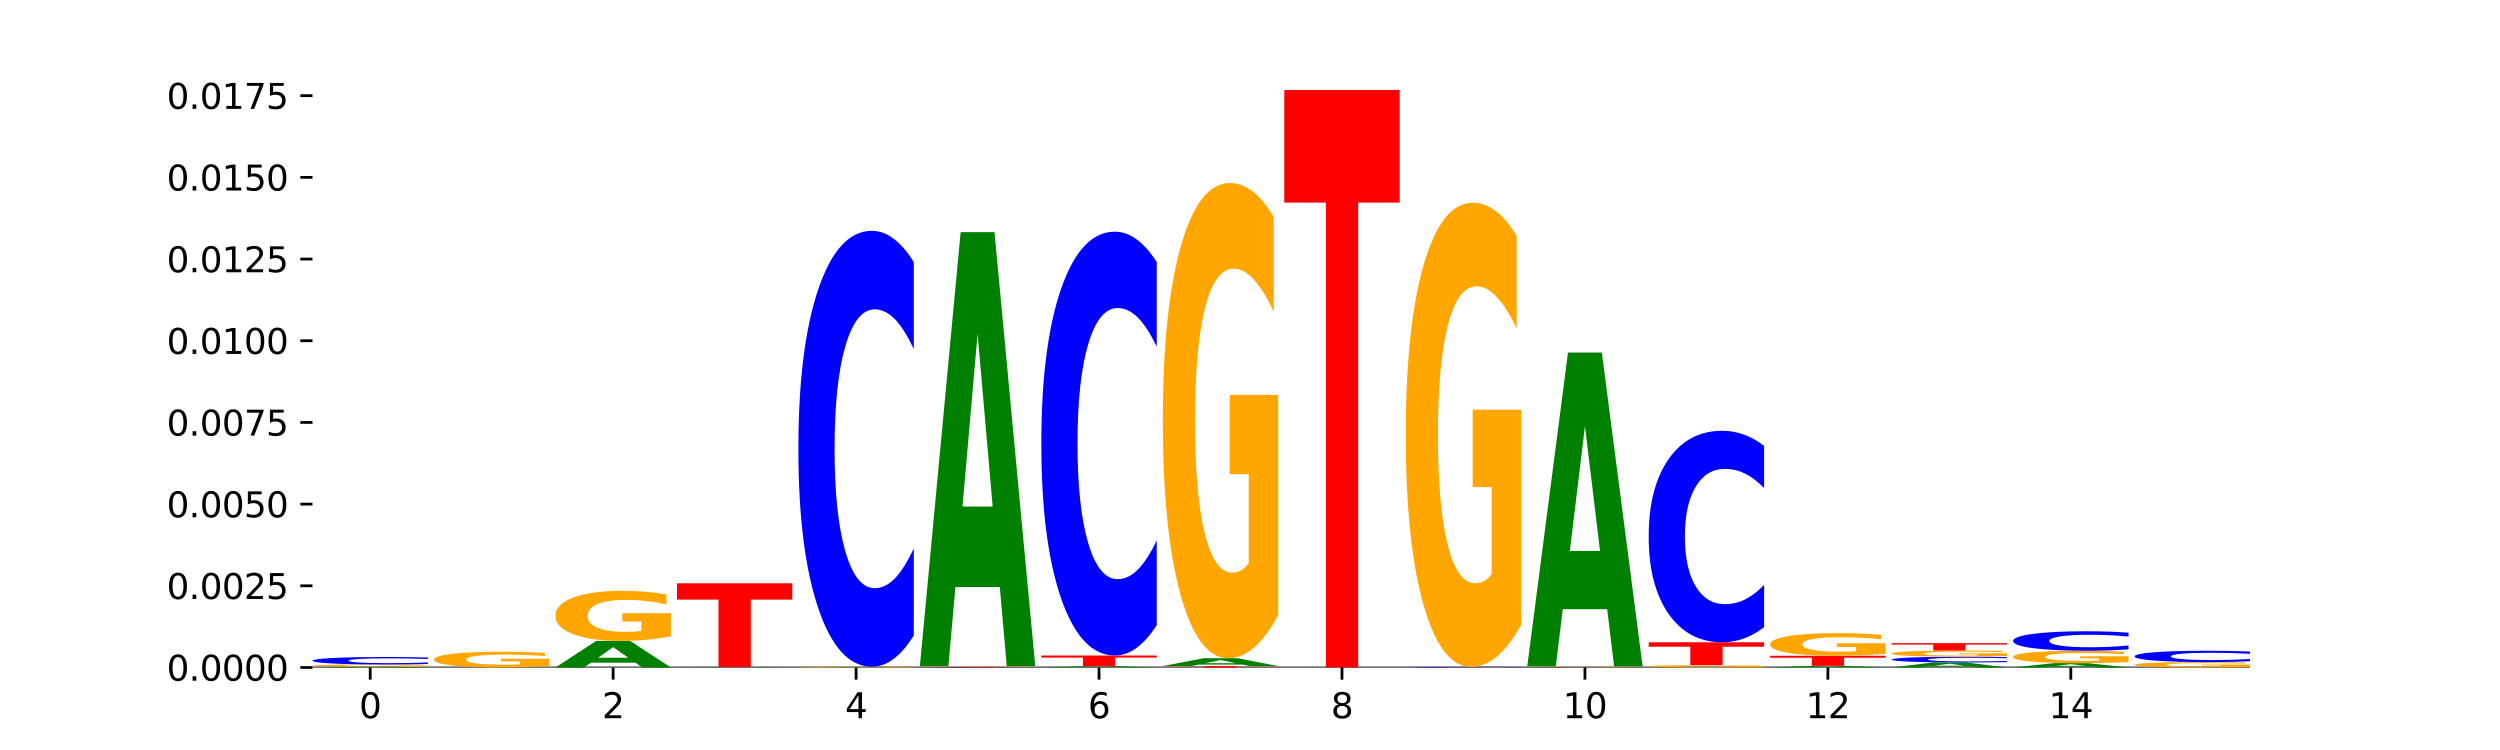 <?xml version="1.0" encoding="utf-8" standalone="no"?>
<!DOCTYPE svg PUBLIC "-//W3C//DTD SVG 1.1//EN"
  "http://www.w3.org/Graphics/SVG/1.1/DTD/svg11.dtd">
<svg xmlns:xlink="http://www.w3.org/1999/xlink" width="720pt" height="216pt" viewBox="0 0 720 216" xmlns="http://www.w3.org/2000/svg" version="1.1">
 <defs>
  <style type="text/css">*{stroke-linejoin: round; stroke-linecap: butt}</style>
 </defs>
 <g id="figure_1">
  <g id="patch_1">
   <path d="M 0 216 
L 720 216 
L 720 0 
L 0 0 
z
" style="fill: #ffffff"/>
  </g>
  <g id="axes_1">
   <g id="patch_2">
    <path d="M 90 192.24 
L 648 192.24 
L 648 25.92 
L 90 25.92 
z
" style="fill: #ffffff"/>
   </g>
   <g id="line2d_1">
    <path d="M 90 192.24 
L 648 192.24 
" clip-path="url(#p7112d2d9ba)" style="fill: none; stroke: #000000; stroke-width: 0.5; stroke-linecap: square"/>
   </g>
   <g id="patch_3">
    <path d="M 113.022 192.194 
L 100.24 192.194 
L 98.222 192.24 
L 90 192.24 
L 101.742 191.986 
L 111.493 191.986 
L 123.235 192.24 
L 115.02 192.24 
L 113.022 192.194 
z
M 102.279 192.147 
L 110.963 192.147 
L 106.628 192.045 
L 102.279 192.147 
z
" clip-path="url(#p7112d2d9ba)" style="fill: #008000"/>
   </g>
   <g id="patch_4">
    <path d="M 123.235 191.931 
Q 119.883 191.958 116.278 191.972 
Q 112.673 191.986 108.83 191.986 
Q 100.145 191.986 95.072 191.904 
Q 90 191.822 90 191.683 
Q 90 191.541 95.162 191.46 
Q 100.331 191.379 109.321 191.379 
Q 112.785 191.379 115.958 191.39 
Q 119.138 191.401 121.954 191.422 
L 121.954 191.543 
Q 119.049 191.516 116.174 191.502 
Q 113.299 191.488 110.409 191.488 
Q 105.061 191.488 102.163 191.539 
Q 99.266 191.589 99.266 191.683 
Q 99.266 191.775 102.059 191.826 
Q 104.852 191.876 109.992 191.876 
Q 111.392 191.876 112.591 191.874 
Q 113.79 191.871 114.744 191.864 
L 114.744 191.751 
L 109.269 191.751 
L 109.269 191.65 
L 123.235 191.65 
L 123.235 191.931 
z
" clip-path="url(#p7112d2d9ba)" style="fill: #ffa600"/>
   </g>
   <g id="patch_5">
    <path d="M 123.235 191.224 
Q 120.455 191.3 117.449 191.339 
Q 114.443 191.379 111.169 191.379 
Q 101.405 191.379 95.702 191.087 
Q 90 190.795 90 190.297 
Q 90 189.796 95.702 189.505 
Q 101.405 189.213 111.169 189.213 
Q 114.443 189.213 117.449 189.253 
Q 120.455 189.292 123.235 189.369 
L 123.235 189.8 
Q 120.43 189.698 117.708 189.651 
Q 114.987 189.603 111.981 189.603 
Q 106.588 189.603 103.498 189.788 
Q 100.417 189.972 100.417 190.297 
Q 100.417 190.62 103.498 190.804 
Q 106.588 190.989 111.981 190.989 
Q 114.987 190.989 117.708 190.941 
Q 120.43 190.893 123.235 190.791 
L 123.235 191.224 
z
" clip-path="url(#p7112d2d9ba)" style="fill: #0000ff"/>
   </g>
   <g id="patch_6">
    <path d="M 158.219 191.83 
Q 154.868 192.035 151.263 192.138 
Q 147.657 192.24 143.814 192.24 
Q 135.129 192.24 130.057 191.629 
Q 124.984 191.018 124.984 189.974 
Q 124.984 188.917 130.146 188.311 
Q 135.315 187.705 144.306 187.705 
Q 147.769 187.705 150.942 187.787 
Q 154.123 187.869 156.938 188.03 
L 156.938 188.934 
Q 154.033 188.727 151.158 188.625 
Q 148.283 188.522 145.393 188.522 
Q 140.045 188.522 137.148 188.898 
Q 134.25 189.274 134.25 189.974 
Q 134.25 190.667 137.043 191.046 
Q 139.837 191.423 144.976 191.423 
Q 146.376 191.423 147.576 191.402 
Q 148.775 191.379 149.728 191.332 
L 149.728 190.483 
L 144.254 190.483 
L 144.254 189.727 
L 158.219 189.727 
L 158.219 191.83 
z
" clip-path="url(#p7112d2d9ba)" style="fill: #ffa600"/>
   </g>
   <g id="patch_7">
    <path d="M 182.991 190.844 
L 170.209 190.844 
L 168.191 192.24 
L 159.969 192.24 
L 171.711 184.575 
L 181.462 184.575 
L 193.204 192.24 
L 184.988 192.24 
L 182.991 190.844 
z
M 172.248 189.421 
L 180.932 189.421 
L 176.596 186.372 
L 172.248 189.421 
z
" clip-path="url(#p7112d2d9ba)" style="fill: #008000"/>
   </g>
   <g id="patch_8">
    <path d="M 193.204 183.271 
Q 189.852 183.923 186.247 184.25 
Q 182.642 184.575 178.798 184.575 
Q 170.113 184.575 165.041 182.634 
Q 159.969 180.693 159.969 177.374 
Q 159.969 174.017 165.13 172.091 
Q 170.3 170.165 179.29 170.165 
Q 182.754 170.165 185.927 170.427 
Q 189.107 170.686 191.923 171.198 
L 191.923 174.07 
Q 189.018 173.413 186.143 173.088 
Q 183.267 172.761 180.377 172.761 
Q 175.029 172.761 172.132 173.957 
Q 169.235 175.151 169.235 177.374 
Q 169.235 179.577 172.028 180.78 
Q 174.821 181.979 179.96 181.979 
Q 181.361 181.979 182.56 181.911 
Q 183.759 181.839 184.712 181.691 
L 184.712 178.994 
L 179.238 178.994 
L 179.238 176.592 
L 193.204 176.592 
L 193.204 183.271 
z
" clip-path="url(#p7112d2d9ba)" style="fill: #ffa600"/>
   </g>
   <g id="patch_9">
    <path d="M 217.975 192.218 
L 205.193 192.218 
L 203.175 192.24 
L 194.953 192.24 
L 206.695 192.121 
L 216.446 192.121 
L 228.188 192.24 
L 219.973 192.24 
L 217.975 192.218 
z
M 207.232 192.196 
L 215.916 192.196 
L 211.581 192.149 
L 207.232 192.196 
z
" clip-path="url(#p7112d2d9ba)" style="fill: #008000"/>
   </g>
   <g id="patch_10">
    <path d="M 194.953 167.978 
L 228.188 167.978 
L 228.188 172.687 
L 216.231 172.687 
L 216.231 192.121 
L 206.933 192.121 
L 206.933 172.687 
L 194.953 172.687 
L 194.953 167.978 
z
" clip-path="url(#p7112d2d9ba)" style="fill: #ff0000"/>
   </g>
   <g id="patch_11">
    <path d="M 263.172 192.22 
Q 259.821 192.23 256.216 192.235 
Q 252.61 192.24 248.767 192.24 
Q 240.082 192.24 235.01 192.21 
Q 229.937 192.181 229.937 192.13 
Q 229.937 192.079 235.099 192.05 
Q 240.268 192.021 249.259 192.021 
Q 252.722 192.021 255.895 192.025 
Q 259.076 192.029 261.891 192.036 
L 261.891 192.08 
Q 258.986 192.07 256.111 192.065 
Q 253.236 192.06 250.346 192.06 
Q 244.998 192.06 242.101 192.078 
Q 239.203 192.097 239.203 192.13 
Q 239.203 192.164 241.996 192.182 
Q 244.79 192.2 249.929 192.2 
Q 251.329 192.2 252.529 192.199 
Q 253.728 192.198 254.681 192.196 
L 254.681 192.155 
L 249.207 192.155 
L 249.207 192.118 
L 263.172 192.118 
L 263.172 192.22 
z
" clip-path="url(#p7112d2d9ba)" style="fill: #ffa600"/>
   </g>
   <g id="patch_12">
    <path d="M 263.172 183.022 
Q 260.392 187.482 257.386 189.738 
Q 254.38 192.021 251.106 192.021 
Q 241.342 192.021 235.64 175.112 
Q 229.937 158.203 229.937 129.287 
Q 229.937 100.267 235.64 83.385 
Q 241.342 66.476 251.106 66.476 
Q 254.38 66.476 257.386 68.758 
Q 260.392 71.014 263.172 75.475 
L 263.172 100.501 
Q 260.367 94.588 257.646 91.839 
Q 254.924 89.09 251.918 89.09 
Q 246.526 89.09 243.436 99.801 
Q 240.354 110.485 240.354 129.287 
Q 240.354 148.011 243.436 158.722 
Q 246.526 169.406 251.918 169.406 
Q 254.924 169.406 257.646 166.658 
Q 260.367 163.883 263.172 157.97 
L 263.172 183.022 
z
" clip-path="url(#p7112d2d9ba)" style="fill: #0000ff"/>
   </g>
   <g id="patch_13">
    <path d="M 264.922 192.055 
L 298.157 192.055 
L 298.157 192.091 
L 286.2 192.091 
L 286.2 192.24 
L 276.902 192.24 
L 276.902 192.091 
L 264.922 192.091 
L 264.922 192.055 
z
" clip-path="url(#p7112d2d9ba)" style="fill: #ff0000"/>
   </g>
   <g id="patch_14">
    <path d="M 298.157 192.036 
Q 294.805 192.045 291.2 192.05 
Q 287.595 192.055 283.751 192.055 
Q 275.066 192.055 269.994 192.027 
Q 264.922 191.999 264.922 191.952 
Q 264.922 191.904 270.083 191.877 
Q 275.253 191.849 284.243 191.849 
Q 287.707 191.849 290.88 191.853 
Q 294.06 191.857 296.876 191.864 
L 296.876 191.905 
Q 293.971 191.896 291.096 191.891 
Q 288.22 191.886 285.33 191.886 
Q 279.982 191.886 277.085 191.903 
Q 274.188 191.92 274.188 191.952 
Q 274.188 191.983 276.981 192.001 
Q 279.774 192.018 284.913 192.018 
Q 286.314 192.018 287.513 192.017 
Q 288.712 192.016 289.665 192.014 
L 289.665 191.975 
L 284.191 191.975 
L 284.191 191.941 
L 298.157 191.941 
L 298.157 192.036 
z
" clip-path="url(#p7112d2d9ba)" style="fill: #ffa600"/>
   </g>
   <g id="patch_15">
    <path d="M 287.944 169.078 
L 275.162 169.078 
L 273.144 191.849 
L 264.922 191.849 
L 276.664 66.849 
L 286.415 66.849 
L 298.157 191.849 
L 289.941 191.849 
L 287.944 169.078 
z
M 277.2 145.878 
L 285.885 145.878 
L 281.549 96.157 
L 277.2 145.878 
z
" clip-path="url(#p7112d2d9ba)" style="fill: #008000"/>
   </g>
   <g id="patch_16">
    <path d="M 322.928 192.175 
L 310.146 192.175 
L 308.128 192.24 
L 299.906 192.24 
L 311.648 191.882 
L 321.399 191.882 
L 333.141 192.24 
L 324.926 192.24 
L 322.928 192.175 
z
M 312.185 192.108 
L 320.869 192.108 
L 316.534 191.966 
L 312.185 192.108 
z
" clip-path="url(#p7112d2d9ba)" style="fill: #008000"/>
   </g>
   <g id="patch_17">
    <path d="M 299.906 188.791 
L 333.141 188.791 
L 333.141 189.394 
L 321.184 189.394 
L 321.184 191.882 
L 311.886 191.882 
L 311.886 189.394 
L 299.906 189.394 
L 299.906 188.791 
z
" clip-path="url(#p7112d2d9ba)" style="fill: #ff0000"/>
   </g>
   <g id="patch_18">
    <path d="M 333.141 180.041 
Q 330.361 184.378 327.355 186.572 
Q 324.349 188.791 321.075 188.791 
Q 311.311 188.791 305.608 172.351 
Q 299.906 155.911 299.906 127.796 
Q 299.906 99.58 305.608 83.165 
Q 311.311 66.724 321.075 66.724 
Q 324.349 66.724 327.355 68.943 
Q 330.361 71.137 333.141 75.474 
L 333.141 99.807 
Q 330.336 94.058 327.614 91.385 
Q 324.893 88.712 321.887 88.712 
Q 316.494 88.712 313.404 99.126 
Q 310.323 109.515 310.323 127.796 
Q 310.323 146.001 313.404 156.415 
Q 316.494 166.803 321.887 166.803 
Q 324.893 166.803 327.614 164.131 
Q 330.336 161.433 333.141 155.684 
L 333.141 180.041 
z
" clip-path="url(#p7112d2d9ba)" style="fill: #0000ff"/>
   </g>
   <g id="patch_19">
    <path d="M 334.89 191.823 
L 368.125 191.823 
L 368.125 191.904 
L 356.168 191.904 
L 356.168 192.24 
L 346.87 192.24 
L 346.87 191.904 
L 334.89 191.904 
L 334.89 191.823 
z
" clip-path="url(#p7112d2d9ba)" style="fill: #ff0000"/>
   </g>
   <g id="patch_20">
    <path d="M 357.912 191.412 
L 345.131 191.412 
L 343.112 191.823 
L 334.89 191.823 
L 346.632 189.569 
L 356.383 189.569 
L 368.125 191.823 
L 359.91 191.823 
L 357.912 191.412 
z
M 347.169 190.994 
L 355.853 190.994 
L 351.518 190.097 
L 347.169 190.994 
z
" clip-path="url(#p7112d2d9ba)" style="fill: #008000"/>
   </g>
   <g id="patch_21">
    <path d="M 368.125 177.187 
Q 364.774 183.378 361.169 186.487 
Q 357.563 189.569 353.72 189.569 
Q 345.035 189.569 339.963 171.137 
Q 334.89 152.705 334.89 121.185 
Q 334.89 89.297 340.052 71.007 
Q 345.221 52.716 354.212 52.716 
Q 357.675 52.716 360.848 55.204 
Q 364.029 57.663 366.844 62.526 
L 366.844 89.806 
Q 363.939 83.558 361.064 80.477 
Q 358.189 77.367 355.299 77.367 
Q 349.951 77.367 347.054 88.731 
Q 344.156 100.068 344.156 121.185 
Q 344.156 142.104 346.949 153.525 
Q 349.743 164.918 354.882 164.918 
Q 356.282 164.918 357.482 164.268 
Q 358.681 163.589 359.634 162.176 
L 359.634 136.563 
L 354.159 136.563 
L 354.159 113.75 
L 368.125 113.75 
L 368.125 177.187 
z
" clip-path="url(#p7112d2d9ba)" style="fill: #ffa600"/>
   </g>
   <g id="patch_22">
    <path d="M 392.897 192.234 
L 380.115 192.234 
L 378.097 192.24 
L 369.875 192.24 
L 381.617 192.209 
L 391.368 192.209 
L 403.11 192.24 
L 394.894 192.24 
L 392.897 192.234 
z
M 382.153 192.229 
L 390.838 192.229 
L 386.502 192.216 
L 382.153 192.229 
z
" clip-path="url(#p7112d2d9ba)" style="fill: #008000"/>
   </g>
   <g id="patch_23">
    <path d="M 369.875 25.92 
L 403.11 25.92 
L 403.11 58.351 
L 391.153 58.351 
L 391.153 192.209 
L 381.855 192.209 
L 381.855 58.351 
L 369.875 58.351 
L 369.875 25.92 
z
" clip-path="url(#p7112d2d9ba)" style="fill: #ff0000"/>
   </g>
   <g id="patch_24">
    <path d="M 438.094 192.227 
Q 435.314 192.233 432.308 192.237 
Q 429.302 192.24 426.028 192.24 
Q 416.264 192.24 410.561 192.215 
Q 404.859 192.191 404.859 192.149 
Q 404.859 192.107 410.561 192.082 
Q 416.264 192.058 426.028 192.058 
Q 429.302 192.058 432.308 192.061 
Q 435.314 192.064 438.094 192.071 
L 438.094 192.107 
Q 435.289 192.099 432.567 192.095 
Q 429.846 192.091 426.84 192.091 
Q 421.447 192.091 418.357 192.106 
Q 415.276 192.122 415.276 192.149 
Q 415.276 192.176 418.357 192.192 
Q 421.447 192.207 426.84 192.207 
Q 429.846 192.207 432.567 192.203 
Q 435.289 192.199 438.094 192.191 
L 438.094 192.227 
z
" clip-path="url(#p7112d2d9ba)" style="fill: #0000ff"/>
   </g>
   <g id="patch_25">
    <path d="M 438.094 179.963 
Q 434.742 186.011 431.137 189.048 
Q 427.532 192.058 423.689 192.058 
Q 415.004 192.058 409.931 174.054 
Q 404.859 156.051 404.859 125.263 
Q 404.859 94.116 410.021 76.251 
Q 415.19 58.386 424.18 58.386 
Q 427.644 58.386 430.817 60.816 
Q 433.997 63.218 436.813 67.967 
L 436.813 94.613 
Q 433.908 88.511 431.033 85.501 
Q 428.158 82.464 425.268 82.464 
Q 419.92 82.464 417.022 93.564 
Q 414.125 104.637 414.125 125.263 
Q 414.125 145.696 416.918 156.852 
Q 419.711 167.98 424.851 167.98 
Q 426.251 167.98 427.45 167.345 
Q 428.649 166.682 429.603 165.301 
L 429.603 140.284 
L 424.128 140.284 
L 424.128 118.001 
L 438.094 118.001 
L 438.094 179.963 
z
" clip-path="url(#p7112d2d9ba)" style="fill: #ffa600"/>
   </g>
   <g id="patch_26">
    <path d="M 473.078 192.233 
Q 470.298 192.237 467.292 192.238 
Q 464.286 192.24 461.012 192.24 
Q 451.248 192.24 445.546 192.227 
Q 439.843 192.215 439.843 192.193 
Q 439.843 192.172 445.546 192.159 
Q 451.248 192.147 461.012 192.147 
Q 464.286 192.147 467.292 192.148 
Q 470.298 192.15 473.078 192.153 
L 473.078 192.172 
Q 470.273 192.167 467.552 192.165 
Q 464.83 192.163 461.824 192.163 
Q 456.432 192.163 453.342 192.171 
Q 450.26 192.179 450.26 192.193 
Q 450.26 192.207 453.342 192.215 
Q 456.432 192.223 461.824 192.223 
Q 464.83 192.223 467.552 192.221 
Q 470.273 192.219 473.078 192.215 
L 473.078 192.233 
z
" clip-path="url(#p7112d2d9ba)" style="fill: #0000ff"/>
   </g>
   <g id="patch_27">
    <path d="M 473.078 192.125 
Q 469.727 192.136 466.121 192.141 
Q 462.516 192.147 458.673 192.147 
Q 449.988 192.147 444.916 192.114 
Q 439.843 192.081 439.843 192.026 
Q 439.843 191.969 445.005 191.937 
Q 450.174 191.905 459.165 191.905 
Q 462.628 191.905 465.801 191.909 
Q 468.982 191.913 471.797 191.922 
L 471.797 191.97 
Q 468.892 191.959 466.017 191.954 
Q 463.142 191.948 460.252 191.948 
Q 454.904 191.948 452.007 191.968 
Q 449.109 191.988 449.109 192.026 
Q 449.109 192.063 451.902 192.083 
Q 454.696 192.103 459.835 192.103 
Q 461.235 192.103 462.434 192.102 
Q 463.634 192.101 464.587 192.098 
L 464.587 192.053 
L 459.112 192.053 
L 459.112 192.012 
L 473.078 192.012 
L 473.078 192.125 
z
" clip-path="url(#p7112d2d9ba)" style="fill: #ffa600"/>
   </g>
   <g id="patch_28">
    <path d="M 462.865 175.442 
L 450.084 175.442 
L 448.065 191.905 
L 439.843 191.905 
L 451.585 101.534 
L 461.336 101.534 
L 473.078 191.905 
L 464.863 191.905 
L 462.865 175.442 
z
M 452.122 158.669 
L 460.806 158.669 
L 456.471 122.723 
L 452.122 158.669 
z
" clip-path="url(#p7112d2d9ba)" style="fill: #008000"/>
   </g>
   <g id="patch_29">
    <path d="M 508.063 192.177 
Q 504.711 192.209 501.106 192.224 
Q 497.501 192.24 493.657 192.24 
Q 484.972 192.24 479.9 192.147 
Q 474.828 192.054 474.828 191.895 
Q 474.828 191.734 479.989 191.641 
Q 485.159 191.549 494.149 191.549 
Q 497.612 191.549 500.786 191.562 
Q 503.966 191.574 506.782 191.599 
L 506.782 191.736 
Q 503.877 191.705 501.002 191.689 
Q 498.126 191.674 495.236 191.674 
Q 489.888 191.674 486.991 191.731 
Q 484.093 191.788 484.093 191.895 
Q 484.093 192 486.887 192.058 
Q 489.68 192.116 494.819 192.116 
Q 496.22 192.116 497.419 192.112 
Q 498.618 192.109 499.571 192.102 
L 499.571 191.972 
L 494.097 191.972 
L 494.097 191.857 
L 508.063 191.857 
L 508.063 192.177 
z
" clip-path="url(#p7112d2d9ba)" style="fill: #ffa600"/>
   </g>
   <g id="patch_30">
    <path d="M 474.828 184.973 
L 508.063 184.973 
L 508.063 186.256 
L 496.106 186.256 
L 496.106 191.549 
L 486.808 191.549 
L 486.808 186.256 
L 474.828 186.256 
L 474.828 184.973 
z
" clip-path="url(#p7112d2d9ba)" style="fill: #ff0000"/>
   </g>
   <g id="patch_31">
    <path d="M 508.063 180.608 
Q 505.283 182.772 502.276 183.866 
Q 499.27 184.973 495.996 184.973 
Q 486.233 184.973 480.53 176.77 
Q 474.828 168.567 474.828 154.539 
Q 474.828 140.461 480.53 132.27 
Q 486.233 124.067 495.996 124.067 
Q 499.27 124.067 502.276 125.175 
Q 505.283 126.269 508.063 128.433 
L 508.063 140.574 
Q 505.258 137.706 502.536 136.372 
Q 499.815 135.038 496.808 135.038 
Q 491.416 135.038 488.326 140.234 
Q 485.244 145.418 485.244 154.539 
Q 485.244 163.623 488.326 168.819 
Q 491.416 174.002 496.808 174.002 
Q 499.815 174.002 502.536 172.669 
Q 505.258 171.323 508.063 168.454 
L 508.063 180.608 
z
" clip-path="url(#p7112d2d9ba)" style="fill: #0000ff"/>
   </g>
   <g id="patch_32">
    <path d="M 532.834 192.153 
L 520.052 192.153 
L 518.034 192.24 
L 509.812 192.24 
L 521.554 191.762 
L 531.305 191.762 
L 543.047 192.24 
L 534.832 192.24 
L 532.834 192.153 
z
M 522.091 192.064 
L 530.775 192.064 
L 526.44 191.874 
L 522.091 192.064 
z
" clip-path="url(#p7112d2d9ba)" style="fill: #008000"/>
   </g>
   <g id="patch_33">
    <path d="M 509.812 188.865 
L 543.047 188.865 
L 543.047 189.43 
L 531.09 189.43 
L 531.09 191.762 
L 521.792 191.762 
L 521.792 189.43 
L 509.812 189.43 
L 509.812 188.865 
z
" clip-path="url(#p7112d2d9ba)" style="fill: #ff0000"/>
   </g>
   <g id="patch_34">
    <path d="M 543.047 188.275 
Q 539.695 188.57 536.09 188.718 
Q 532.485 188.865 528.642 188.865 
Q 519.957 188.865 514.884 187.987 
Q 509.812 187.109 509.812 185.607 
Q 509.812 184.088 514.974 183.217 
Q 520.143 182.346 529.133 182.346 
Q 532.597 182.346 535.77 182.464 
Q 538.95 182.581 541.766 182.813 
L 541.766 184.113 
Q 538.861 183.815 535.986 183.668 
Q 533.111 183.52 530.221 183.52 
Q 524.873 183.52 521.975 184.061 
Q 519.078 184.601 519.078 185.607 
Q 519.078 186.604 521.871 187.148 
Q 524.664 187.691 529.804 187.691 
Q 531.204 187.691 532.403 187.66 
Q 533.602 187.627 534.556 187.56 
L 534.556 186.34 
L 529.081 186.34 
L 529.081 185.253 
L 543.047 185.253 
L 543.047 188.275 
z
" clip-path="url(#p7112d2d9ba)" style="fill: #ffa600"/>
   </g>
   <g id="patch_35">
    <path d="M 567.818 191.977 
L 555.037 191.977 
L 553.018 192.24 
L 544.796 192.24 
L 556.538 190.799 
L 566.289 190.799 
L 578.031 192.24 
L 569.816 192.24 
L 567.818 191.977 
z
M 557.075 191.71 
L 565.759 191.71 
L 561.424 191.137 
L 557.075 191.71 
z
" clip-path="url(#p7112d2d9ba)" style="fill: #008000"/>
   </g>
   <g id="patch_36">
    <path d="M 578.031 190.679 
Q 575.251 190.739 572.245 190.769 
Q 569.239 190.799 565.965 190.799 
Q 556.201 190.799 550.499 190.574 
Q 544.796 190.349 544.796 189.965 
Q 544.796 189.579 550.499 189.354 
Q 556.201 189.129 565.965 189.129 
Q 569.239 189.129 572.245 189.16 
Q 575.251 189.19 578.031 189.249 
L 578.031 189.582 
Q 575.226 189.503 572.505 189.467 
Q 569.783 189.43 566.777 189.43 
Q 561.384 189.43 558.295 189.573 
Q 555.213 189.715 555.213 189.965 
Q 555.213 190.214 558.295 190.356 
Q 561.384 190.498 566.777 190.498 
Q 569.783 190.498 572.505 190.462 
Q 575.226 190.425 578.031 190.346 
L 578.031 190.679 
z
" clip-path="url(#p7112d2d9ba)" style="fill: #0000ff"/>
   </g>
   <g id="patch_37">
    <path d="M 578.031 188.968 
Q 574.68 189.049 571.074 189.089 
Q 567.469 189.129 563.626 189.129 
Q 554.941 189.129 549.869 188.889 
Q 544.796 188.649 544.796 188.238 
Q 544.796 187.822 549.958 187.583 
Q 555.127 187.345 564.118 187.345 
Q 567.581 187.345 570.754 187.377 
Q 573.935 187.409 576.75 187.473 
L 576.75 187.828 
Q 573.845 187.747 570.97 187.707 
Q 568.095 187.666 565.205 187.666 
Q 559.857 187.666 556.96 187.814 
Q 554.062 187.962 554.062 188.238 
Q 554.062 188.51 556.855 188.659 
Q 559.649 188.808 564.788 188.808 
Q 566.188 188.808 567.387 188.799 
Q 568.587 188.791 569.54 188.772 
L 569.54 188.438 
L 564.065 188.438 
L 564.065 188.141 
L 578.031 188.141 
L 578.031 188.968 
z
" clip-path="url(#p7112d2d9ba)" style="fill: #ffa600"/>
   </g>
   <g id="patch_38">
    <path d="M 544.796 185.222 
L 578.031 185.222 
L 578.031 185.636 
L 566.074 185.636 
L 566.074 187.345 
L 556.776 187.345 
L 556.776 185.636 
L 544.796 185.636 
L 544.796 185.222 
z
" clip-path="url(#p7112d2d9ba)" style="fill: #ff0000"/>
   </g>
   <g id="patch_39">
    <path d="M 602.803 192.012 
L 590.021 192.012 
L 588.003 192.24 
L 579.781 192.24 
L 591.523 190.987 
L 601.274 190.987 
L 613.016 192.24 
L 604.8 192.24 
L 602.803 192.012 
z
M 592.059 191.779 
L 600.744 191.779 
L 596.408 191.281 
L 592.059 191.779 
z
" clip-path="url(#p7112d2d9ba)" style="fill: #008000"/>
   </g>
   <g id="patch_40">
    <path d="M 613.016 190.664 
Q 609.664 190.826 606.059 190.907 
Q 602.454 190.987 598.61 190.987 
Q 589.925 190.987 584.853 190.507 
Q 579.781 190.027 579.781 189.205 
Q 579.781 188.374 584.942 187.898 
Q 590.112 187.421 599.102 187.421 
Q 602.565 187.421 605.739 187.486 
Q 608.919 187.55 611.735 187.677 
L 611.735 188.387 
Q 608.83 188.225 605.955 188.144 
Q 603.079 188.063 600.189 188.063 
Q 594.841 188.063 591.944 188.359 
Q 589.046 188.655 589.046 189.205 
Q 589.046 189.75 591.84 190.048 
Q 594.633 190.345 599.772 190.345 
Q 601.173 190.345 602.372 190.328 
Q 603.571 190.31 604.524 190.273 
L 604.524 189.606 
L 599.05 189.606 
L 599.05 189.011 
L 613.016 189.011 
L 613.016 190.664 
z
" clip-path="url(#p7112d2d9ba)" style="fill: #ffa600"/>
   </g>
   <g id="patch_41">
    <path d="M 613.016 187.018 
Q 610.236 187.218 607.229 187.319 
Q 604.223 187.421 600.949 187.421 
Q 591.186 187.421 585.483 186.665 
Q 579.781 185.908 579.781 184.615 
Q 579.781 183.317 585.483 182.562 
Q 591.186 181.805 600.949 181.805 
Q 604.223 181.805 607.229 181.907 
Q 610.236 182.008 613.016 182.208 
L 613.016 183.327 
Q 610.21 183.063 607.489 182.94 
Q 604.768 182.817 601.761 182.817 
Q 596.369 182.817 593.279 183.296 
Q 590.197 183.774 590.197 184.615 
Q 590.197 185.452 593.279 185.932 
Q 596.369 186.409 601.761 186.409 
Q 604.768 186.409 607.489 186.286 
Q 610.21 186.162 613.016 185.898 
L 613.016 187.018 
z
" clip-path="url(#p7112d2d9ba)" style="fill: #0000ff"/>
   </g>
   <g id="patch_42">
    <path d="M 648 192.1 
Q 644.648 192.17 641.043 192.205 
Q 637.438 192.24 633.595 192.24 
Q 624.91 192.24 619.837 192.031 
Q 614.765 191.822 614.765 191.465 
Q 614.765 191.103 619.927 190.896 
Q 625.096 190.688 634.086 190.688 
Q 637.55 190.688 640.723 190.717 
Q 643.903 190.744 646.719 190.8 
L 646.719 191.109 
Q 643.814 191.038 640.939 191.003 
Q 638.064 190.968 635.174 190.968 
Q 629.826 190.968 626.928 191.097 
Q 624.031 191.225 624.031 191.465 
Q 624.031 191.702 626.824 191.831 
Q 629.617 191.96 634.757 191.96 
Q 636.157 191.96 637.356 191.953 
Q 638.555 191.945 639.509 191.929 
L 639.509 191.639 
L 634.034 191.639 
L 634.034 191.38 
L 648 191.38 
L 648 192.1 
z
" clip-path="url(#p7112d2d9ba)" style="fill: #ffa600"/>
   </g>
   <g id="patch_43">
    <path d="M 648 190.453 
Q 645.22 190.57 642.214 190.629 
Q 639.208 190.688 635.934 190.688 
Q 626.17 190.688 620.467 190.246 
Q 614.765 189.805 614.765 189.049 
Q 614.765 188.29 620.467 187.849 
Q 626.17 187.407 635.934 187.407 
Q 639.208 187.407 642.214 187.467 
Q 645.22 187.526 648 187.642 
L 648 188.296 
Q 645.195 188.142 642.473 188.07 
Q 639.752 187.998 636.746 187.998 
Q 631.353 187.998 628.263 188.278 
Q 625.182 188.557 625.182 189.049 
Q 625.182 189.538 628.263 189.818 
Q 631.353 190.097 636.746 190.097 
Q 639.752 190.097 642.473 190.025 
Q 645.195 189.953 648 189.798 
L 648 190.453 
z
" clip-path="url(#p7112d2d9ba)" style="fill: #0000ff"/>
   </g>
   <g id="patch_44">
    <path d="M 90 193.792 
L 123.235 193.792 
L 123.235 193.489 
L 111.278 193.489 
L 111.278 192.24 
L 101.98 192.24 
L 101.98 193.489 
L 90 193.489 
L 90 193.792 
z
" clip-path="url(#p7112d2d9ba)" style="fill: #ff0000"/>
   </g>
   <g id="patch_45">
    <path d="M 148.006 192.509 
L 135.225 192.509 
L 133.206 192.435 
L 124.984 192.435 
L 136.726 192.84 
L 146.477 192.84 
L 158.219 192.435 
L 150.004 192.435 
L 148.006 192.509 
z
M 137.263 192.584 
L 145.947 192.584 
L 141.612 192.745 
L 137.263 192.584 
z
" clip-path="url(#p7112d2d9ba)" style="fill: #008000"/>
   </g>
   <g id="patch_46">
    <path d="M 158.219 192.254 
Q 155.439 192.247 152.433 192.244 
Q 149.427 192.24 146.153 192.24 
Q 136.389 192.24 130.687 192.266 
Q 124.984 192.292 124.984 192.337 
Q 124.984 192.382 130.687 192.409 
Q 136.389 192.435 146.153 192.435 
Q 149.427 192.435 152.433 192.431 
Q 155.439 192.428 158.219 192.421 
L 158.219 192.382 
Q 155.414 192.391 152.693 192.395 
Q 149.971 192.4 146.965 192.4 
Q 141.573 192.4 138.483 192.383 
Q 135.401 192.366 135.401 192.337 
Q 135.401 192.308 138.483 192.292 
Q 141.573 192.275 146.965 192.275 
Q 149.971 192.275 152.693 192.279 
Q 155.414 192.284 158.219 192.293 
L 158.219 192.254 
z
" clip-path="url(#p7112d2d9ba)" style="fill: #0000ff"/>
   </g>
   <g id="patch_47">
    <path d="M 124.984 194.285 
L 158.219 194.285 
L 158.219 194.003 
L 146.263 194.003 
L 146.263 192.84 
L 136.964 192.84 
L 136.964 194.003 
L 124.984 194.003 
L 124.984 194.285 
z
" clip-path="url(#p7112d2d9ba)" style="fill: #ff0000"/>
   </g>
   <g id="patch_48">
    <path d="M 193.204 192.456 
Q 190.424 192.349 187.418 192.295 
Q 184.411 192.24 181.137 192.24 
Q 171.374 192.24 165.671 192.645 
Q 159.969 193.05 159.969 193.743 
Q 159.969 194.438 165.671 194.843 
Q 171.374 195.248 181.137 195.248 
Q 184.411 195.248 187.418 195.193 
Q 190.424 195.139 193.204 195.033 
L 193.204 194.433 
Q 190.399 194.575 187.677 194.64 
Q 184.956 194.706 181.95 194.706 
Q 176.557 194.706 173.467 194.45 
Q 170.386 194.194 170.386 193.743 
Q 170.386 193.294 173.467 193.038 
Q 176.557 192.782 181.95 192.782 
Q 184.956 192.782 187.677 192.848 
Q 190.399 192.914 193.204 193.056 
L 193.204 192.456 
z
" clip-path="url(#p7112d2d9ba)" style="fill: #0000ff"/>
   </g>
   <g id="patch_49">
    <path d="M 159.969 199.921 
L 193.204 199.921 
L 193.204 199.01 
L 181.247 199.01 
L 181.247 195.248 
L 171.949 195.248 
L 171.949 199.01 
L 159.969 199.01 
L 159.969 199.921 
z
" clip-path="url(#p7112d2d9ba)" style="fill: #ff0000"/>
   </g>
   <g id="patch_50">
    <path d="M 228.188 196.377 
Q 225.408 196.21 222.402 196.125 
Q 219.396 196.039 216.122 196.039 
Q 206.358 196.039 200.655 196.674 
Q 194.953 197.309 194.953 198.395 
Q 194.953 199.485 200.655 200.119 
Q 206.358 200.754 216.122 200.754 
Q 219.396 200.754 222.402 200.668 
Q 225.408 200.583 228.188 200.416 
L 228.188 199.476 
Q 225.383 199.698 222.661 199.801 
Q 219.94 199.905 216.934 199.905 
Q 211.541 199.905 208.451 199.502 
Q 205.37 199.101 205.37 198.395 
Q 205.37 197.692 208.451 197.29 
Q 211.541 196.888 216.934 196.888 
Q 219.94 196.888 222.661 196.992 
Q 225.383 197.096 228.188 197.318 
L 228.188 196.377 
z
" clip-path="url(#p7112d2d9ba)" style="fill: #0000ff"/>
   </g>
   <g id="patch_51">
    <path d="M 228.188 192.584 
Q 224.836 192.412 221.231 192.326 
Q 217.626 192.24 213.783 192.24 
Q 205.098 192.24 200.025 192.752 
Q 194.953 193.263 194.953 194.138 
Q 194.953 195.024 200.115 195.531 
Q 205.284 196.039 214.274 196.039 
Q 217.738 196.039 220.911 195.97 
Q 224.091 195.902 226.907 195.767 
L 226.907 195.01 
Q 224.002 195.183 221.127 195.268 
Q 218.252 195.355 215.362 195.355 
Q 210.014 195.355 207.116 195.039 
Q 204.219 194.725 204.219 194.138 
Q 204.219 193.558 207.012 193.241 
Q 209.805 192.924 214.945 192.924 
Q 216.345 192.924 217.544 192.942 
Q 218.743 192.961 219.697 193 
L 219.697 193.711 
L 214.222 193.711 
L 214.222 194.345 
L 228.188 194.345 
L 228.188 192.584 
z
" clip-path="url(#p7112d2d9ba)" style="fill: #ffa600"/>
   </g>
   <g id="patch_52">
    <path d="M 252.959 192.245 
L 240.178 192.245 
L 238.159 192.24 
L 229.937 192.24 
L 241.679 192.267 
L 251.43 192.267 
L 263.172 192.24 
L 254.957 192.24 
L 252.959 192.245 
z
M 242.216 192.25 
L 250.9 192.25 
L 246.565 192.261 
L 242.216 192.25 
z
" clip-path="url(#p7112d2d9ba)" style="fill: #008000"/>
   </g>
   <g id="patch_53">
    <path d="M 229.937 192.315 
L 263.172 192.315 
L 263.172 192.306 
L 251.216 192.306 
L 251.216 192.267 
L 241.917 192.267 
L 241.917 192.306 
L 229.937 192.306 
L 229.937 192.315 
z
" clip-path="url(#p7112d2d9ba)" style="fill: #ff0000"/>
   </g>
   <g id="patch_54">
    <path d="M 298.157 192.25 
Q 295.377 192.245 292.371 192.242 
Q 289.364 192.24 286.09 192.24 
Q 276.327 192.24 270.624 192.258 
Q 264.922 192.277 264.922 192.308 
Q 264.922 192.34 270.624 192.358 
Q 276.327 192.376 286.09 192.376 
Q 289.364 192.376 292.371 192.374 
Q 295.377 192.372 298.157 192.367 
L 298.157 192.339 
Q 295.352 192.346 292.63 192.349 
Q 289.909 192.352 286.903 192.352 
Q 281.51 192.352 278.42 192.34 
Q 275.338 192.329 275.338 192.308 
Q 275.338 192.288 278.42 192.276 
Q 281.51 192.265 286.903 192.265 
Q 289.909 192.265 292.63 192.268 
Q 295.352 192.271 298.157 192.277 
L 298.157 192.25 
z
" clip-path="url(#p7112d2d9ba)" style="fill: #0000ff"/>
   </g>
   <g id="patch_55">
    <path d="M 333.141 192.363 
Q 329.789 192.302 326.184 192.271 
Q 322.579 192.24 318.736 192.24 
Q 310.051 192.24 304.978 192.423 
Q 299.906 192.606 299.906 192.919 
Q 299.906 193.236 305.068 193.418 
Q 310.237 193.6 319.227 193.6 
Q 322.691 193.6 325.864 193.575 
Q 329.044 193.551 331.86 193.502 
L 331.86 193.231 
Q 328.955 193.293 326.08 193.324 
Q 323.205 193.355 320.315 193.355 
Q 314.967 193.355 312.069 193.242 
Q 309.172 193.129 309.172 192.919 
Q 309.172 192.712 311.965 192.598 
Q 314.758 192.485 319.898 192.485 
Q 321.298 192.485 322.497 192.491 
Q 323.696 192.498 324.65 192.512 
L 324.65 192.767 
L 319.175 192.767 
L 319.175 192.993 
L 333.141 192.993 
L 333.141 192.363 
z
" clip-path="url(#p7112d2d9ba)" style="fill: #ffa600"/>
   </g>
   <g id="patch_56">
    <path d="M 368.125 192.269 
Q 365.345 192.254 362.339 192.247 
Q 359.333 192.24 356.059 192.24 
Q 346.295 192.24 340.593 192.294 
Q 334.89 192.348 334.89 192.44 
Q 334.89 192.533 340.593 192.586 
Q 346.295 192.64 356.059 192.64 
Q 359.333 192.64 362.339 192.633 
Q 365.345 192.626 368.125 192.612 
L 368.125 192.532 
Q 365.32 192.551 362.599 192.559 
Q 359.877 192.568 356.871 192.568 
Q 351.479 192.568 348.389 192.534 
Q 345.307 192.5 345.307 192.44 
Q 345.307 192.38 348.389 192.346 
Q 351.479 192.312 356.871 192.312 
Q 359.877 192.312 362.599 192.321 
Q 365.32 192.33 368.125 192.349 
L 368.125 192.269 
z
" clip-path="url(#p7112d2d9ba)" style="fill: #0000ff"/>
   </g>
   <g id="patch_57">
    <path d="M 439.843 192.71 
L 473.078 192.71 
L 473.078 192.618 
L 461.121 192.618 
L 461.121 192.24 
L 451.823 192.24 
L 451.823 192.618 
L 439.843 192.618 
L 439.843 192.71 
z
" clip-path="url(#p7112d2d9ba)" style="fill: #ff0000"/>
   </g>
   <g id="patch_58">
    <path d="M 497.85 192.343 
L 485.068 192.343 
L 483.05 192.24 
L 474.828 192.24 
L 486.57 192.804 
L 496.321 192.804 
L 508.063 192.24 
L 499.847 192.24 
L 497.85 192.343 
z
M 487.106 192.447 
L 495.791 192.447 
L 491.455 192.671 
L 487.106 192.447 
z
" clip-path="url(#p7112d2d9ba)" style="fill: #008000"/>
   </g>
   <g id="patch_59">
    <path d="M 543.047 192.279 
Q 540.267 192.26 537.261 192.25 
Q 534.255 192.24 530.981 192.24 
Q 521.217 192.24 515.514 192.313 
Q 509.812 192.387 509.812 192.512 
Q 509.812 192.638 515.514 192.711 
Q 521.217 192.785 530.981 192.785 
Q 534.255 192.785 537.261 192.775 
Q 540.267 192.765 543.047 192.746 
L 543.047 192.637 
Q 540.242 192.663 537.52 192.675 
Q 534.799 192.687 531.793 192.687 
Q 526.4 192.687 523.31 192.64 
Q 520.229 192.594 520.229 192.512 
Q 520.229 192.431 523.31 192.385 
Q 526.4 192.338 531.793 192.338 
Q 534.799 192.338 537.52 192.35 
Q 540.242 192.362 543.047 192.388 
L 543.047 192.279 
z
" clip-path="url(#p7112d2d9ba)" style="fill: #0000ff"/>
   </g>
   <g id="patch_60">
    <path d="M 579.781 193.244 
L 613.016 193.244 
L 613.016 193.048 
L 601.059 193.048 
L 601.059 192.24 
L 591.761 192.24 
L 591.761 193.048 
L 579.781 193.048 
L 579.781 193.244 
z
" clip-path="url(#p7112d2d9ba)" style="fill: #ff0000"/>
   </g>
   <g id="patch_61">
    <path d="M 637.787 192.362 
L 625.005 192.362 
L 622.987 192.25 
L 614.765 192.25 
L 626.507 192.863 
L 636.258 192.863 
L 648 192.25 
L 639.785 192.25 
L 637.787 192.362 
z
M 627.044 192.476 
L 635.728 192.476 
L 631.393 192.719 
L 627.044 192.476 
z
" clip-path="url(#p7112d2d9ba)" style="fill: #008000"/>
   </g>
   <g id="patch_62">
    <path d="M 614.765 192.25 
L 648 192.25 
L 648 192.248 
L 636.043 192.248 
L 636.043 192.24 
L 626.745 192.24 
L 626.745 192.248 
L 614.765 192.248 
L 614.765 192.25 
z
" clip-path="url(#p7112d2d9ba)" style="fill: #ff0000"/>
   </g>
   <g id="matplotlib.axis_1">
    <g id="xtick_1">
     <g id="line2d_2">
      <defs>
       <path id="m5bb2e251ad" d="M 0 0 
L 0 3.5 
" style="stroke: #000000; stroke-width: 0.8"/>
      </defs>
      <g>
       <use xlink:href="#m5bb2e251ad" x="106.618" y="192.24" style="stroke: #000000; stroke-width: 0.8"/>
      </g>
     </g>
     <g id="text_1">
      <!-- 0 -->
      <g transform="translate(103.436 206.838) scale(0.1 -0.1)">
       <defs>
        <path id="DejaVuSans-30" d="M 2034 4250 
Q 1547 4250 1301 3770 
Q 1056 3291 1056 2328 
Q 1056 1369 1301 889 
Q 1547 409 2034 409 
Q 2525 409 2770 889 
Q 3016 1369 3016 2328 
Q 3016 3291 2770 3770 
Q 2525 4250 2034 4250 
z
M 2034 4750 
Q 2819 4750 3233 4129 
Q 3647 3509 3647 2328 
Q 3647 1150 3233 529 
Q 2819 -91 2034 -91 
Q 1250 -91 836 529 
Q 422 1150 422 2328 
Q 422 3509 836 4129 
Q 1250 4750 2034 4750 
z
" transform="scale(0.016)"/>
       </defs>
       <use xlink:href="#DejaVuSans-30"/>
      </g>
     </g>
    </g>
    <g id="xtick_2">
     <g id="line2d_3">
      <g>
       <use xlink:href="#m5bb2e251ad" x="176.586" y="192.24" style="stroke: #000000; stroke-width: 0.8"/>
      </g>
     </g>
     <g id="text_2">
      <!-- 2 -->
      <g transform="translate(173.405 206.838) scale(0.1 -0.1)">
       <defs>
        <path id="DejaVuSans-32" d="M 1228 531 
L 3431 531 
L 3431 0 
L 469 0 
L 469 531 
Q 828 903 1448 1529 
Q 2069 2156 2228 2338 
Q 2531 2678 2651 2914 
Q 2772 3150 2772 3378 
Q 2772 3750 2511 3984 
Q 2250 4219 1831 4219 
Q 1534 4219 1204 4116 
Q 875 4013 500 3803 
L 500 4441 
Q 881 4594 1212 4672 
Q 1544 4750 1819 4750 
Q 2544 4750 2975 4387 
Q 3406 4025 3406 3419 
Q 3406 3131 3298 2873 
Q 3191 2616 2906 2266 
Q 2828 2175 2409 1742 
Q 1991 1309 1228 531 
z
" transform="scale(0.016)"/>
       </defs>
       <use xlink:href="#DejaVuSans-32"/>
      </g>
     </g>
    </g>
    <g id="xtick_3">
     <g id="line2d_4">
      <g>
       <use xlink:href="#m5bb2e251ad" x="246.555" y="192.24" style="stroke: #000000; stroke-width: 0.8"/>
      </g>
     </g>
     <g id="text_3">
      <!-- 4 -->
      <g transform="translate(243.374 206.838) scale(0.1 -0.1)">
       <defs>
        <path id="DejaVuSans-34" d="M 2419 4116 
L 825 1625 
L 2419 1625 
L 2419 4116 
z
M 2253 4666 
L 3047 4666 
L 3047 1625 
L 3713 1625 
L 3713 1100 
L 3047 1100 
L 3047 0 
L 2419 0 
L 2419 1100 
L 313 1100 
L 313 1709 
L 2253 4666 
z
" transform="scale(0.016)"/>
       </defs>
       <use xlink:href="#DejaVuSans-34"/>
      </g>
     </g>
    </g>
    <g id="xtick_4">
     <g id="line2d_5">
      <g>
       <use xlink:href="#m5bb2e251ad" x="316.524" y="192.24" style="stroke: #000000; stroke-width: 0.8"/>
      </g>
     </g>
     <g id="text_4">
      <!-- 6 -->
      <g transform="translate(313.342 206.838) scale(0.1 -0.1)">
       <defs>
        <path id="DejaVuSans-36" d="M 2113 2584 
Q 1688 2584 1439 2293 
Q 1191 2003 1191 1497 
Q 1191 994 1439 701 
Q 1688 409 2113 409 
Q 2538 409 2786 701 
Q 3034 994 3034 1497 
Q 3034 2003 2786 2293 
Q 2538 2584 2113 2584 
z
M 3366 4563 
L 3366 3988 
Q 3128 4100 2886 4159 
Q 2644 4219 2406 4219 
Q 1781 4219 1451 3797 
Q 1122 3375 1075 2522 
Q 1259 2794 1537 2939 
Q 1816 3084 2150 3084 
Q 2853 3084 3261 2657 
Q 3669 2231 3669 1497 
Q 3669 778 3244 343 
Q 2819 -91 2113 -91 
Q 1303 -91 875 529 
Q 447 1150 447 2328 
Q 447 3434 972 4092 
Q 1497 4750 2381 4750 
Q 2619 4750 2861 4703 
Q 3103 4656 3366 4563 
z
" transform="scale(0.016)"/>
       </defs>
       <use xlink:href="#DejaVuSans-36"/>
      </g>
     </g>
    </g>
    <g id="xtick_5">
     <g id="line2d_6">
      <g>
       <use xlink:href="#m5bb2e251ad" x="386.492" y="192.24" style="stroke: #000000; stroke-width: 0.8"/>
      </g>
     </g>
     <g id="text_5">
      <!-- 8 -->
      <g transform="translate(383.311 206.838) scale(0.1 -0.1)">
       <defs>
        <path id="DejaVuSans-38" d="M 2034 2216 
Q 1584 2216 1326 1975 
Q 1069 1734 1069 1313 
Q 1069 891 1326 650 
Q 1584 409 2034 409 
Q 2484 409 2743 651 
Q 3003 894 3003 1313 
Q 3003 1734 2745 1975 
Q 2488 2216 2034 2216 
z
M 1403 2484 
Q 997 2584 770 2862 
Q 544 3141 544 3541 
Q 544 4100 942 4425 
Q 1341 4750 2034 4750 
Q 2731 4750 3128 4425 
Q 3525 4100 3525 3541 
Q 3525 3141 3298 2862 
Q 3072 2584 2669 2484 
Q 3125 2378 3379 2068 
Q 3634 1759 3634 1313 
Q 3634 634 3220 271 
Q 2806 -91 2034 -91 
Q 1263 -91 848 271 
Q 434 634 434 1313 
Q 434 1759 690 2068 
Q 947 2378 1403 2484 
z
M 1172 3481 
Q 1172 3119 1398 2916 
Q 1625 2713 2034 2713 
Q 2441 2713 2670 2916 
Q 2900 3119 2900 3481 
Q 2900 3844 2670 4047 
Q 2441 4250 2034 4250 
Q 1625 4250 1398 4047 
Q 1172 3844 1172 3481 
z
" transform="scale(0.016)"/>
       </defs>
       <use xlink:href="#DejaVuSans-38"/>
      </g>
     </g>
    </g>
    <g id="xtick_6">
     <g id="line2d_7">
      <g>
       <use xlink:href="#m5bb2e251ad" x="456.461" y="192.24" style="stroke: #000000; stroke-width: 0.8"/>
      </g>
     </g>
     <g id="text_6">
      <!-- 10 -->
      <g transform="translate(450.098 206.838) scale(0.1 -0.1)">
       <defs>
        <path id="DejaVuSans-31" d="M 794 531 
L 1825 531 
L 1825 4091 
L 703 3866 
L 703 4441 
L 1819 4666 
L 2450 4666 
L 2450 531 
L 3481 531 
L 3481 0 
L 794 0 
L 794 531 
z
" transform="scale(0.016)"/>
       </defs>
       <use xlink:href="#DejaVuSans-31"/>
       <use xlink:href="#DejaVuSans-30" x="63.623"/>
      </g>
     </g>
    </g>
    <g id="xtick_7">
     <g id="line2d_8">
      <g>
       <use xlink:href="#m5bb2e251ad" x="526.429" y="192.24" style="stroke: #000000; stroke-width: 0.8"/>
      </g>
     </g>
     <g id="text_7">
      <!-- 12 -->
      <g transform="translate(520.067 206.838) scale(0.1 -0.1)">
       <use xlink:href="#DejaVuSans-31"/>
       <use xlink:href="#DejaVuSans-32" x="63.623"/>
      </g>
     </g>
    </g>
    <g id="xtick_8">
     <g id="line2d_9">
      <g>
       <use xlink:href="#m5bb2e251ad" x="596.398" y="192.24" style="stroke: #000000; stroke-width: 0.8"/>
      </g>
     </g>
     <g id="text_8">
      <!-- 14 -->
      <g transform="translate(590.036 206.838) scale(0.1 -0.1)">
       <use xlink:href="#DejaVuSans-31"/>
       <use xlink:href="#DejaVuSans-34" x="63.623"/>
      </g>
     </g>
    </g>
   </g>
   <g id="matplotlib.axis_2">
    <g id="ytick_1">
     <g id="line2d_10">
      <defs>
       <path id="mb9896899dc" d="M 0 0 
L -3.5 0 
" style="stroke: #000000; stroke-width: 0.8"/>
      </defs>
      <g>
       <use xlink:href="#mb9896899dc" x="90" y="192.24" style="stroke: #000000; stroke-width: 0.8"/>
      </g>
     </g>
     <g id="text_9">
      <!-- 0.0000 -->
      <g transform="translate(48.009 196.039) scale(0.1 -0.1)">
       <defs>
        <path id="DejaVuSans-2e" d="M 684 794 
L 1344 794 
L 1344 0 
L 684 0 
L 684 794 
z
" transform="scale(0.016)"/>
       </defs>
       <use xlink:href="#DejaVuSans-30"/>
       <use xlink:href="#DejaVuSans-2e" x="63.623"/>
       <use xlink:href="#DejaVuSans-30" x="95.41"/>
       <use xlink:href="#DejaVuSans-30" x="159.033"/>
       <use xlink:href="#DejaVuSans-30" x="222.656"/>
       <use xlink:href="#DejaVuSans-30" x="286.279"/>
      </g>
     </g>
    </g>
    <g id="ytick_2">
     <g id="line2d_11">
      <g>
       <use xlink:href="#mb9896899dc" x="90" y="168.713" style="stroke: #000000; stroke-width: 0.8"/>
      </g>
     </g>
     <g id="text_10">
      <!-- 0.0025 -->
      <g transform="translate(48.009 172.513) scale(0.1 -0.1)">
       <defs>
        <path id="DejaVuSans-35" d="M 691 4666 
L 3169 4666 
L 3169 4134 
L 1269 4134 
L 1269 2991 
Q 1406 3038 1543 3061 
Q 1681 3084 1819 3084 
Q 2600 3084 3056 2656 
Q 3513 2228 3513 1497 
Q 3513 744 3044 326 
Q 2575 -91 1722 -91 
Q 1428 -91 1123 -41 
Q 819 9 494 109 
L 494 744 
Q 775 591 1075 516 
Q 1375 441 1709 441 
Q 2250 441 2565 725 
Q 2881 1009 2881 1497 
Q 2881 1984 2565 2268 
Q 2250 2553 1709 2553 
Q 1456 2553 1204 2497 
Q 953 2441 691 2322 
L 691 4666 
z
" transform="scale(0.016)"/>
       </defs>
       <use xlink:href="#DejaVuSans-30"/>
       <use xlink:href="#DejaVuSans-2e" x="63.623"/>
       <use xlink:href="#DejaVuSans-30" x="95.41"/>
       <use xlink:href="#DejaVuSans-30" x="159.033"/>
       <use xlink:href="#DejaVuSans-32" x="222.656"/>
       <use xlink:href="#DejaVuSans-35" x="286.279"/>
      </g>
     </g>
    </g>
    <g id="ytick_3">
     <g id="line2d_12">
      <g>
       <use xlink:href="#mb9896899dc" x="90" y="145.187" style="stroke: #000000; stroke-width: 0.8"/>
      </g>
     </g>
     <g id="text_11">
      <!-- 0.0050 -->
      <g transform="translate(48.009 148.986) scale(0.1 -0.1)">
       <use xlink:href="#DejaVuSans-30"/>
       <use xlink:href="#DejaVuSans-2e" x="63.623"/>
       <use xlink:href="#DejaVuSans-30" x="95.41"/>
       <use xlink:href="#DejaVuSans-30" x="159.033"/>
       <use xlink:href="#DejaVuSans-35" x="222.656"/>
       <use xlink:href="#DejaVuSans-30" x="286.279"/>
      </g>
     </g>
    </g>
    <g id="ytick_4">
     <g id="line2d_13">
      <g>
       <use xlink:href="#mb9896899dc" x="90" y="121.66" style="stroke: #000000; stroke-width: 0.8"/>
      </g>
     </g>
     <g id="text_12">
      <!-- 0.0075 -->
      <g transform="translate(48.009 125.459) scale(0.1 -0.1)">
       <defs>
        <path id="DejaVuSans-37" d="M 525 4666 
L 3525 4666 
L 3525 4397 
L 1831 0 
L 1172 0 
L 2766 4134 
L 525 4134 
L 525 4666 
z
" transform="scale(0.016)"/>
       </defs>
       <use xlink:href="#DejaVuSans-30"/>
       <use xlink:href="#DejaVuSans-2e" x="63.623"/>
       <use xlink:href="#DejaVuSans-30" x="95.41"/>
       <use xlink:href="#DejaVuSans-30" x="159.033"/>
       <use xlink:href="#DejaVuSans-37" x="222.656"/>
       <use xlink:href="#DejaVuSans-35" x="286.279"/>
      </g>
     </g>
    </g>
    <g id="ytick_5">
     <g id="line2d_14">
      <g>
       <use xlink:href="#mb9896899dc" x="90" y="98.133" style="stroke: #000000; stroke-width: 0.8"/>
      </g>
     </g>
     <g id="text_13">
      <!-- 0.0100 -->
      <g transform="translate(48.009 101.933) scale(0.1 -0.1)">
       <use xlink:href="#DejaVuSans-30"/>
       <use xlink:href="#DejaVuSans-2e" x="63.623"/>
       <use xlink:href="#DejaVuSans-30" x="95.41"/>
       <use xlink:href="#DejaVuSans-31" x="159.033"/>
       <use xlink:href="#DejaVuSans-30" x="222.656"/>
       <use xlink:href="#DejaVuSans-30" x="286.279"/>
      </g>
     </g>
    </g>
    <g id="ytick_6">
     <g id="line2d_15">
      <g>
       <use xlink:href="#mb9896899dc" x="90" y="74.607" style="stroke: #000000; stroke-width: 0.8"/>
      </g>
     </g>
     <g id="text_14">
      <!-- 0.0125 -->
      <g transform="translate(48.009 78.406) scale(0.1 -0.1)">
       <use xlink:href="#DejaVuSans-30"/>
       <use xlink:href="#DejaVuSans-2e" x="63.623"/>
       <use xlink:href="#DejaVuSans-30" x="95.41"/>
       <use xlink:href="#DejaVuSans-31" x="159.033"/>
       <use xlink:href="#DejaVuSans-32" x="222.656"/>
       <use xlink:href="#DejaVuSans-35" x="286.279"/>
      </g>
     </g>
    </g>
    <g id="ytick_7">
     <g id="line2d_16">
      <g>
       <use xlink:href="#mb9896899dc" x="90" y="51.08" style="stroke: #000000; stroke-width: 0.8"/>
      </g>
     </g>
     <g id="text_15">
      <!-- 0.0150 -->
      <g transform="translate(48.009 54.879) scale(0.1 -0.1)">
       <use xlink:href="#DejaVuSans-30"/>
       <use xlink:href="#DejaVuSans-2e" x="63.623"/>
       <use xlink:href="#DejaVuSans-30" x="95.41"/>
       <use xlink:href="#DejaVuSans-31" x="159.033"/>
       <use xlink:href="#DejaVuSans-35" x="222.656"/>
       <use xlink:href="#DejaVuSans-30" x="286.279"/>
      </g>
     </g>
    </g>
    <g id="ytick_8">
     <g id="line2d_17">
      <g>
       <use xlink:href="#mb9896899dc" x="90" y="27.553" style="stroke: #000000; stroke-width: 0.8"/>
      </g>
     </g>
     <g id="text_16">
      <!-- 0.0175 -->
      <g transform="translate(48.009 31.352) scale(0.1 -0.1)">
       <use xlink:href="#DejaVuSans-30"/>
       <use xlink:href="#DejaVuSans-2e" x="63.623"/>
       <use xlink:href="#DejaVuSans-30" x="95.41"/>
       <use xlink:href="#DejaVuSans-31" x="159.033"/>
       <use xlink:href="#DejaVuSans-37" x="222.656"/>
       <use xlink:href="#DejaVuSans-35" x="286.279"/>
      </g>
     </g>
    </g>
   </g>
  </g>
 </g>
 <defs>
  <clipPath id="p7112d2d9ba">
   <rect x="90" y="25.92" width="558" height="166.32"/>
  </clipPath>
 </defs>
</svg>
